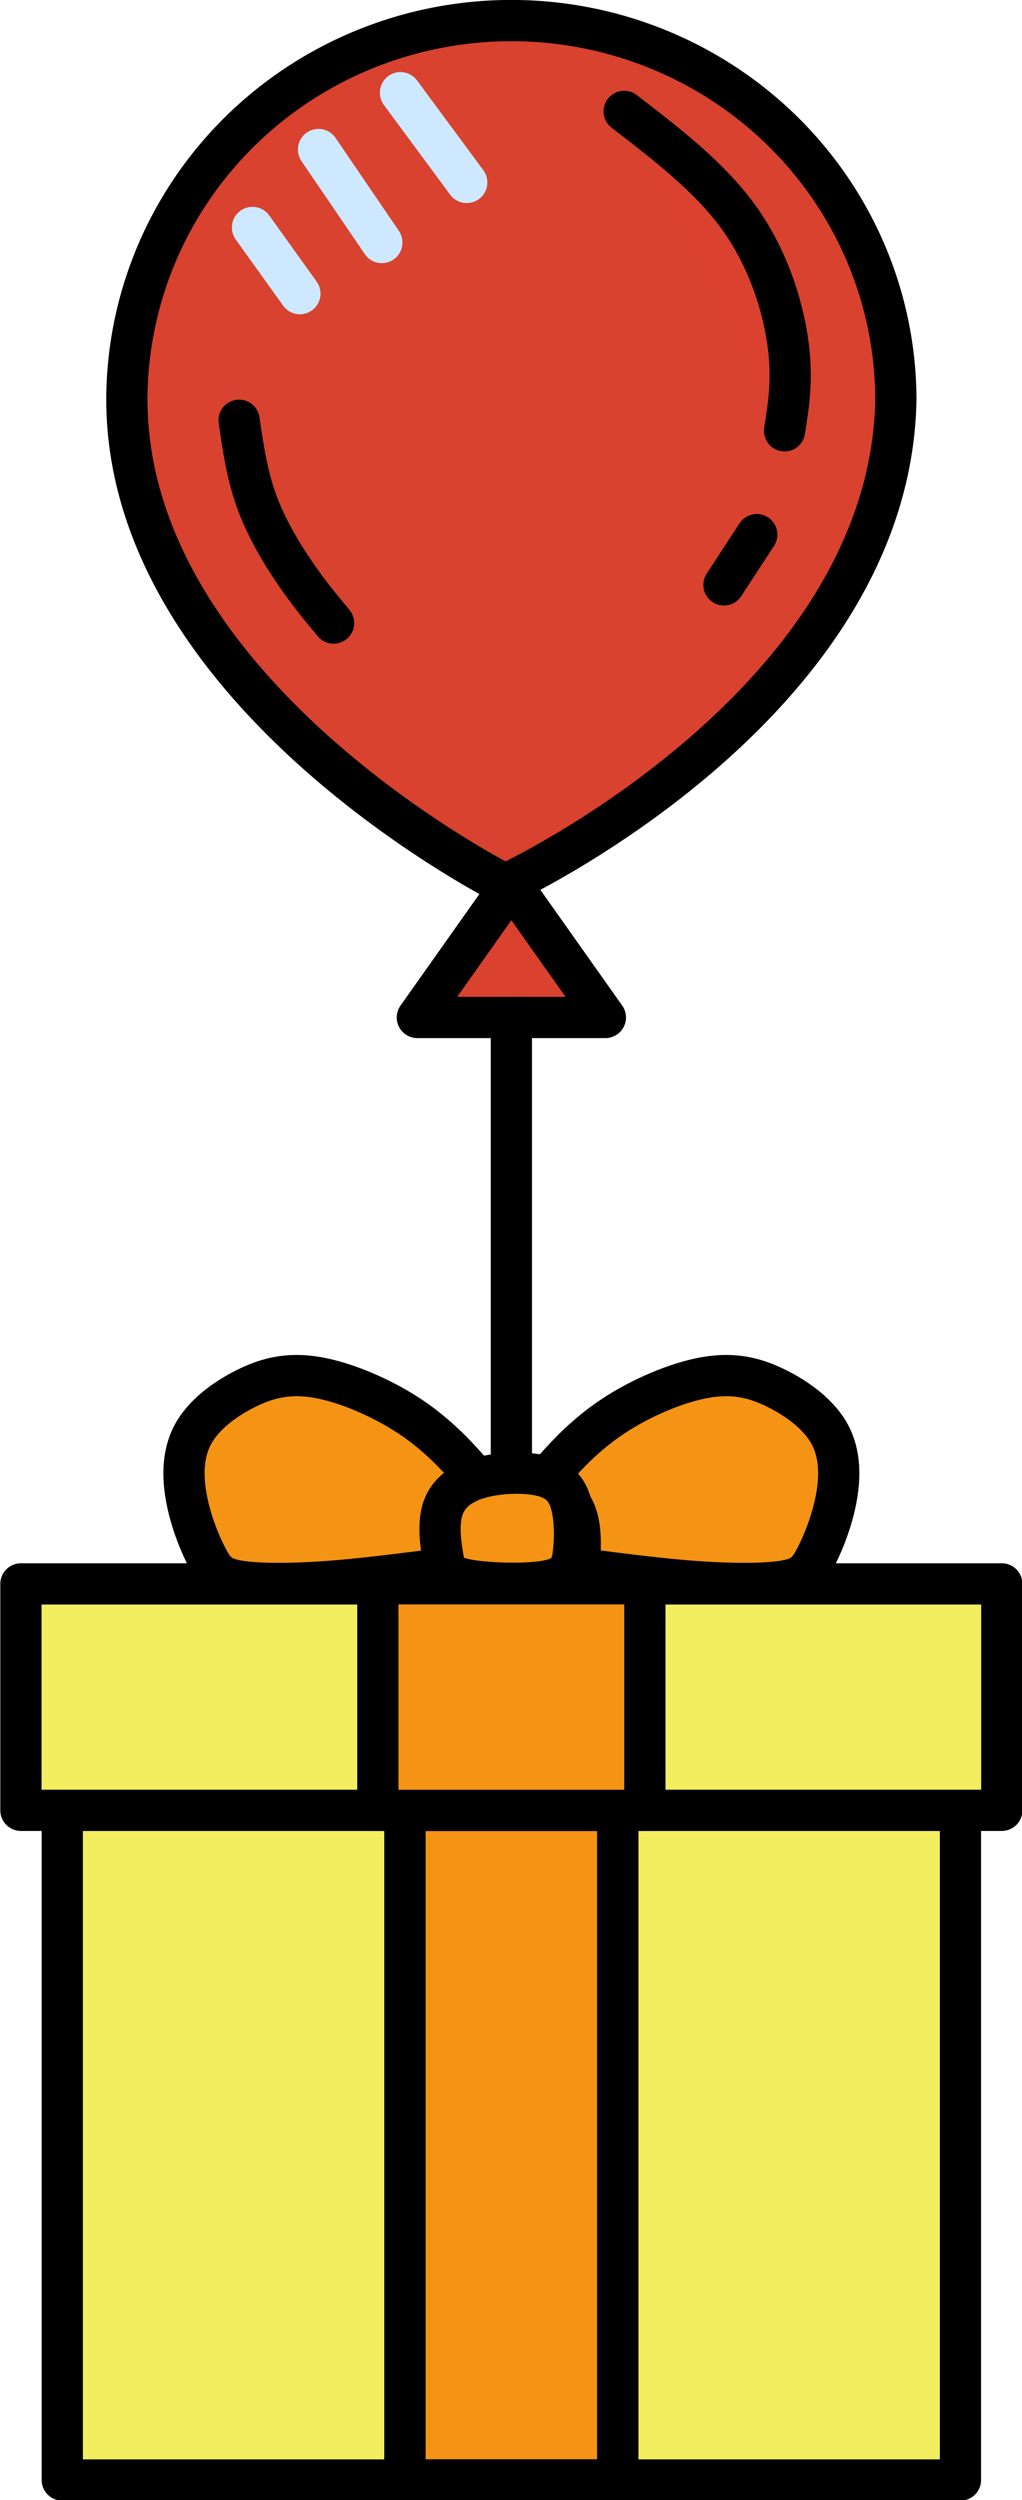 <?xml version="1.0" encoding="UTF-8" standalone="no"?>
<!-- Created with Inkscape (http://www.inkscape.org/) -->

<svg
   width="111.033mm"
   height="271.378mm"
   viewBox="0 0 111.033 271.378"
   version="1.1"
   id="svg1"
   xmlns="http://www.w3.org/2000/svg"
   xmlns:svg="http://www.w3.org/2000/svg">
  <defs
     id="defs1">
    <filter
       style="color-interpolation-filters:sRGB"
       id="filter8"
       x="-0.015"
       y="-0.046"
       width="1.031"
       height="1.091">
      <feGaussianBlur
         stdDeviation="2.46"
         id="feGaussianBlur8" />
    </filter>
  </defs>
  <g
     id="layer1"
     transform="translate(-40.088,330.308)">
    <g
       id="g2">
      <path
         style="mix-blend-mode:normal;fill:#000000;fill-opacity:1;stroke:none;stroke-width:9.132;stroke-linecap:round;stroke-linejoin:round;stroke-miterlimit:3.7;stroke-dasharray:none;stroke-opacity:1;filter:url(#filter8)"
         d="m -229.408,834.888 c -0.616,-1.326 -1.848,-3.977 -3.066,-6.96 -1.219,-2.983 -2.424,-6.296 -1.532,-8.679 0.891,-2.383 3.879,-3.835 6.867,-5.288 0,-1.853 0,-3.707 1.271,-6.16 1.271,-2.453 3.814,-5.505 7.494,-7.713 3.68,-2.208 8.496,-3.572 12.3,-3.015 3.804,0.557 6.596,3.033 9.089,4.451 2.494,1.417 4.689,1.774 6.449,1.173 1.76,-0.601 3.085,-2.159 3.561,-3.48 0.475,-1.321 0.101,-2.403 -0.595,-3.378 -0.695,-0.975 -1.712,-1.843 -2.358,-4.077 -0.646,-2.234 -0.922,-5.835 -0.357,-8.473 0.565,-2.638 1.97,-4.313 3.579,-5.164 1.609,-0.852 3.422,-0.881 4.938,0.117 1.516,0.998 2.736,3.024 3.956,5.049 0.376,-3.851 0.753,-7.701 2.358,-11.106 1.605,-3.405 4.44,-6.366 7.911,-8.682 3.471,-2.317 7.579,-3.989 11.869,-4.824 4.29,-0.834 8.761,-0.831 12.057,0.111 3.295,0.942 5.415,2.822 7.272,4.836 1.857,2.013 3.452,4.16 4.018,6.313 0.566,2.153 0.104,4.311 -0.405,6.733 -0.509,2.422 -1.066,5.109 -0.065,6.487 1.001,1.379 3.558,1.45 5.094,0.971 1.536,-0.48 2.05,-1.511 3.465,-2.205 1.415,-0.695 3.731,-1.053 5.698,-0.945 1.967,0.108 3.584,0.681 4.48,1.328 0.896,0.647 1.07,1.367 1.244,2.087 0.483,-2.973 0.966,-5.947 3.452,-8.693 2.487,-2.746 6.977,-5.266 10.608,-6.773 3.631,-1.507 6.402,-2.002 8.926,-0.585 2.524,1.417 4.801,4.745 7.078,8.073 2.147,-1.765 4.294,-3.529 6.286,-5.706 1.992,-2.177 3.829,-4.767 6.662,-7.631 2.834,-2.864 6.664,-6.003 10.008,-8.183 3.344,-2.18 6.202,-3.402 8.889,-3.862 2.688,-0.46 5.205,-0.157 7.23,0.716 2.025,0.873 3.557,2.317 5.089,3.762 1.971,0.364 3.941,0.729 6.171,0.23 2.23,-0.499 4.718,-1.861 7.685,-2.44 2.967,-0.579 6.412,-0.376 9.927,0.858 3.516,1.233 7.102,3.497 10.136,6.277 3.034,2.78 5.516,6.077 6.633,9.388 1.117,3.312 0.87,6.638 0.622,9.965 2.102,-1.811 4.204,-3.623 6.701,-4.93 2.497,-1.308 5.389,-2.111 8.469,-2.413 3.08,-0.301 6.349,-0.1 8.636,1.28 2.287,1.38 3.592,3.939 4.897,6.498 3.637,-2.508 7.275,-5.016 10.454,-5.651 3.18,-0.635 5.902,0.603 9.092,1.959 3.19,1.356 6.849,2.83 9.718,5.322 2.869,2.492 4.948,6.001 5.882,9.242 0.934,3.241 0.722,6.213 0.326,9.019 -0.396,2.805 -0.977,5.444 -1.556,7.287 -0.579,1.843 -1.157,2.891 -1.734,3.939 1.963,-1.497 3.927,-2.994 5.952,-2.924 2.025,0.07 4.111,1.707 5.485,2.994 1.375,1.287 2.038,2.224 2.701,3.161 2.536,-0.906 5.072,-1.812 7.848,-1.938 2.776,-0.125 5.791,0.531 8.062,2.338 2.271,1.807 3.796,4.765 3.279,8.789 -0.517,4.024 -3.077,9.114 -4.739,12.193 -1.662,3.079 -2.427,4.148 -3.192,5.218 1.63,1.05 3.261,2.1 4.868,3.379 1.607,1.278 3.19,2.784 4.865,3.359 1.675,0.575 3.443,0.218 5.087,0.465 1.644,0.247 3.164,1.098 4.643,2.09 1.479,0.991 2.917,2.123 3.179,2.906 0.262,0.783 -0.651,1.219 -2.096,1.136 -1.445,-0.083 -3.421,-0.685 -5.564,-1.058 -2.143,-0.374 -4.452,-0.519 -5.875,-0.162 -1.423,0.357 -1.96,1.216 -3.332,2.618 -1.372,1.403 -3.58,3.35 -5.458,4.135 -1.878,0.785 -3.427,0.409 -5.537,0.225 -2.11,-0.184 -4.78,-0.174 -8.422,1.158 -3.642,1.332 -8.257,3.987 -11.808,5.667 -3.551,1.68 -6.04,2.384 -8.455,2.339 -2.415,-0.044 -4.757,-0.838 -7.1,-1.631 -1.175,1.015 -2.35,2.031 -4.871,3.307 -2.521,1.276 -6.388,2.812 -10.775,2.951 -4.386,0.14 -9.292,-1.117 -13.339,-2.617 -4.047,-1.5 -7.235,-3.244 -10.086,-4.116 -2.851,-0.872 -5.364,-0.872 -6.777,-0.392 -1.413,0.48 -1.726,1.44 -1.46,1.959 0.267,0.519 1.113,0.597 2.162,1.592 1.048,0.994 2.298,2.905 2.181,4.612 -0.117,1.707 -1.6,3.211 -4.088,4.126 -2.488,0.915 -5.979,1.242 -9.898,0.77 -3.92,-0.472 -8.267,-1.743 -11.218,-3.033 -2.951,-1.29 -4.506,-2.599 -7.42,-3.507 -2.915,-0.907 -7.189,-1.413 -10.981,-1.811 -3.791,-0.398 -7.099,-0.688 -10.155,-1.251 -3.056,-0.563 -5.86,-1.397 -8.509,-1.768 -2.65,-0.371 -5.145,-0.278 -8.03,0.552 -2.885,0.83 -6.158,2.397 -9.901,2.93 -3.743,0.532 -7.956,0.029 -12.118,-0.039 -4.162,-0.068 -8.273,0.299 -12.384,0.667 1.861,-0.913 3.723,-1.826 6.725,-2.466 3.002,-0.64 7.144,-1.008 10.699,-1.735 3.555,-0.727 6.523,-1.813 9.619,-2.874 3.096,-1.061 6.32,-2.096 9.875,-3.802 3.555,-1.706 7.441,-4.084 8.382,-5.814 0.942,-1.731 -1.06,-2.815 -2.987,-2.885 -1.926,-0.07 -3.777,0.874 -5.223,1.68 -1.446,0.807 -2.487,1.476 -3.951,1.424 -1.464,-0.052 -3.35,-0.827 -5.042,-0.91 -1.692,-0.083 -3.189,0.526 -4.041,1.668 -0.852,1.142 -1.059,2.818 -2.759,4.24 -1.7,1.422 -4.893,2.59 -7.775,3.005 -2.882,0.415 -5.453,0.078 -8.544,0.01 -3.091,-0.068 -6.701,0.133 -9.142,0.833 -2.441,0.7 -3.712,1.898 -5.947,2.922 -2.235,1.024 -5.434,1.874 -9.991,2.828 -4.557,0.954 -10.47,2.011 -14.247,1.321 -3.776,-0.689 -5.415,-3.125 -7.12,-5.262 -1.705,-2.137 -3.476,-3.976 -4.709,-4.623 -1.233,-0.647 -1.928,-0.102 -3.181,1.236 -1.254,1.338 -3.066,3.469 -5.825,4.775 -2.759,1.306 -6.466,1.787 -10.443,1.68 -3.977,-0.107 -8.225,-0.803 -11.334,-1.201 -3.11,-0.398 -5.081,-0.499 -7.053,-0.6 -3.177,0.974 -6.355,1.948 -9.203,0.812 -2.849,-1.136 -5.369,-4.381 -7.099,-6.776 -1.73,-2.395 -2.671,-3.94 -5.176,-3.385 -2.505,0.555 -6.573,3.21 -9.826,4.348 -3.253,1.137 -5.69,0.757 -7.908,0.474 -2.218,-0.283 -4.216,-0.47 -5.844,-0.094 -1.628,0.376 -2.885,1.314 -3.857,2.007 -0.972,0.693 -1.659,1.142 -2.346,1.591 0.776,-1.385 1.553,-2.771 1.604,-3.86 0.051,-1.089 -0.623,-1.882 -1.65,-2.402 -1.027,-0.519 -2.405,-0.765 -3.724,-0.628 -1.318,0.137 -2.575,0.657 -4.142,0.688 -1.567,0.031 -3.443,-0.428 -5.468,-0.75 -2.025,-0.322 -4.197,-0.508 -6.213,-0.149 -2.016,0.358 -3.876,1.26 -6.056,2.254 -2.18,0.994 -4.681,2.079 -6.262,2.636 -1.581,0.557 -2.241,0.585 -2.902,0.613 0.472,-0.65 0.943,-1.3 1.639,-1.975 0.696,-0.674 1.615,-1.373 3.179,-2.336 1.565,-0.963 3.774,-2.19 5.209,-3.38 1.435,-1.19 2.095,-2.343 2.537,-3.783 0.441,-1.44 0.663,-3.167 1.434,-4.684 0.771,-1.518 2.091,-2.826 3.623,-3.739 1.531,-0.912 3.274,-1.429 4.929,-1.383 1.655,0.045 3.222,0.652 4.668,0.691 1.446,0.039 2.769,-0.489 3.668,-0.864 0.899,-0.375 1.374,-0.596 1.849,-0.818 -0.64,-0.983 -1.28,-1.966 -1.083,-2.894 0.197,-0.928 1.232,-1.801 2.583,-2.435 1.352,-0.634 3.02,-1.03 4.217,-1.28 1.196,-0.25 1.92,-0.355 2.282,-0.408 0.362,-0.052 0.362,-0.052 -0.254,-1.378 z"
         id="path5"
         transform="matrix(0.49,0,0,0.49,-109.272,-36.05)" />
      <rect
         style="fill:#82c8e5;fill-opacity:1;stroke:#939393;stroke-width:0.265;stroke-linecap:round;stroke-linejoin:round;stroke-miterlimit:3.7;stroke-dasharray:none;stroke-opacity:1"
         id="rect95"
         width="495.275"
         height="296.868"
         x="195.063"
         y="446.584" />
      <path
         style="fill:#ffffff;fill-opacity:1;stroke:none;stroke-width:0.293;stroke-linecap:round;stroke-linejoin:round;stroke-miterlimit:3.7;stroke-dasharray:none;stroke-opacity:1"
         d="m 308.937,566.841 c -0.688,0.299 -2.026,0.859 -3.527,1.628 -1.501,0.768 -3.165,1.745 -4.287,3.33 -1.122,1.585 -1.701,3.777 -1.94,6.149 -0.239,2.373 -0.137,4.925 -0.036,7.478 -3.838,0.192 -7.686,0.385 -10.953,2.636 -3.267,2.251 -5.972,6.562 -7.153,11.017 -1.182,4.454 -0.84,9.052 -1.291,11.902 -0.451,2.85 -1.696,3.952 -2.582,6.387 -0.886,2.435 -1.415,6.203 -3.169,8.903 -1.755,2.7 -4.735,4.331 -6.226,4.24 -1.49,-0.091 -1.49,-1.904 -2.343,-3.215 -0.852,-1.311 -2.556,-2.12 -4.179,-2.174 -1.622,-0.054 -3.162,0.646 -3.452,-0.378 -0.29,-1.024 0.671,-3.773 1.324,-6.906 0.653,-3.132 0.999,-6.648 -0.814,-9.604 -1.813,-2.956 -5.784,-5.351 -10.186,-5.636 -4.402,-0.285 -9.233,1.54 -11.605,3.369 -2.371,1.829 -2.282,3.663 -3.471,4.912 -1.189,1.249 -3.656,1.914 -5.998,1.248 -2.343,-0.666 -4.561,-2.661 -7.125,-4.688 -2.563,-2.027 -5.472,-4.085 -8.525,-5.435 -3.053,-1.351 -6.25,-1.994 -9.028,-2.081 -2.778,-0.087 -5.138,0.383 -7.27,1.671 -2.133,1.288 -4.039,3.395 -6.094,4.164 -2.055,0.769 -4.26,0.199 -6.563,0.675 -2.303,0.476 -4.704,1.996 -6.38,4.506 -1.677,2.51 -2.63,6.008 -3.198,7.414 -0.569,1.405 -0.753,0.718 -1.505,-0.536 -0.752,-1.254 -2.071,-3.075 -4.031,-4.698 -1.96,-1.623 -4.56,-3.049 -6.791,-3.765 -2.232,-0.716 -4.095,-0.722 -5.967,-0.858 -1.872,-0.136 -3.753,-0.4 -4.6,-1.763 -0.846,-1.362 -0.658,-3.822 -0.338,-5.863 0.32,-2.041 0.771,-3.662 -0.055,-6.211 -0.826,-2.549 -2.93,-6.025 -4.795,-7.815 -1.866,-1.79 -3.493,-1.894 -5.79,-1.766 -2.297,0.129 -5.265,0.49 -7.326,1.885 -2.061,1.394 -3.215,3.821 -3.872,5.497 -0.657,1.675 -0.815,2.598 -1.381,2.585 -0.565,-0.014 -1.537,-0.965 -1.756,-2.584 -0.219,-1.619 0.315,-3.906 0.964,-6.387 0.648,-2.481 1.41,-5.155 1.253,-8.462 -0.158,-3.307 -1.235,-7.248 -2.771,-10.642 -1.535,-3.395 -3.528,-6.244 -5.757,-8.255 -2.228,-2.01 -4.692,-3.182 -8.307,-3.945 -3.615,-0.763 -8.381,-1.118 -12.976,-0.967 -4.595,0.151 -9.017,0.809 -12.257,2.976 -3.239,2.167 -5.295,5.843 -7.351,9.52 0,0 0.054,98.917 0.054,98.917 0,0 232.189,0.209 232.189,0.209 0,0 0,-98.962 0,-98.962 -0.038,0.039 -0.076,0.078 -0.764,0.378 z"
         id="path97-3"
         transform="matrix(0.904,-5.5857569e-4,0,0.904,-192.133,-46.764)" />
      <g
         id="g98"
         transform="translate(-405.312,378.009)">
        <g
           id="g96"
           transform="matrix(0.904,0,0,0.904,591.798,-840.487)"
           style="stroke-width:1.106">
          <path
             style="fill:#ffffff;fill-opacity:1;stroke:#000000;stroke-width:0.54;stroke-linecap:round;stroke-linejoin:round;stroke-miterlimit:3.7;stroke-dasharray:none;stroke-opacity:1"
             d="m -229.408,834.888 c -0.616,-1.326 -1.848,-3.977 -3.066,-6.96 -1.219,-2.983 -2.424,-6.296 -1.532,-8.679 0.891,-2.383 3.879,-3.835 6.867,-5.288 0,-1.853 0,-3.707 1.271,-6.16 1.271,-2.453 3.814,-5.505 7.494,-7.713 3.68,-2.208 8.496,-3.572 12.3,-3.015 3.804,0.557 6.596,3.033 9.089,4.451 2.494,1.417 4.689,1.774 6.449,1.173 1.76,-0.601 3.085,-2.159 3.561,-3.48 0.475,-1.321 0.101,-2.403 -0.595,-3.378 -0.695,-0.975 -1.712,-1.843 -2.358,-4.077 -0.646,-2.234 -0.922,-5.835 -0.357,-8.473 0.565,-2.638 1.97,-4.313 3.579,-5.164 1.609,-0.852 3.422,-0.881 4.938,0.117 1.516,0.998 2.736,3.024 3.956,5.049 0.376,-3.851 0.753,-7.701 2.358,-11.106 1.605,-3.405 4.44,-6.366 7.911,-8.682 3.471,-2.317 7.579,-3.989 11.869,-4.824 4.29,-0.834 8.761,-0.831 12.057,0.111 3.295,0.942 5.415,2.822 7.272,4.836 1.857,2.013 3.452,4.16 4.018,6.313 0.566,2.153 0.104,4.311 -0.405,6.733 -0.509,2.422 -1.066,5.109 -0.065,6.487 1.001,1.379 3.558,1.45 5.094,0.971 1.536,-0.48 2.05,-1.511 3.465,-2.205 1.415,-0.695 3.731,-1.053 5.698,-0.945 1.967,0.108 3.584,0.681 4.48,1.328 0.896,0.647 1.07,1.367 1.244,2.087 0.483,-2.973 0.966,-5.947 3.452,-8.693 2.487,-2.746 6.977,-5.266 10.608,-6.773 3.631,-1.507 6.402,-2.002 8.926,-0.585 2.524,1.417 4.801,4.745 7.078,8.073 2.147,-1.765 4.294,-3.529 6.286,-5.706 1.992,-2.177 3.829,-4.767 6.662,-7.631 2.834,-2.864 6.664,-6.003 10.008,-8.183 3.344,-2.18 6.202,-3.402 8.889,-3.862 2.688,-0.46 5.205,-0.157 7.23,0.716 2.025,0.873 3.557,2.317 5.089,3.762 1.971,0.364 3.941,0.729 6.171,0.23 2.23,-0.499 4.718,-1.861 7.685,-2.44 2.967,-0.579 6.412,-0.376 9.927,0.858 3.516,1.233 7.102,3.497 10.136,6.277 3.034,2.78 5.516,6.077 6.633,9.388 1.117,3.312 0.87,6.638 0.622,9.965 2.102,-1.811 4.204,-3.623 6.701,-4.93 2.497,-1.308 5.389,-2.111 8.469,-2.413 3.08,-0.301 6.349,-0.1 8.636,1.28 2.287,1.38 3.592,3.939 4.897,6.498 3.637,-2.508 7.275,-5.016 10.454,-5.651 3.18,-0.635 5.902,0.603 9.092,1.959 3.19,1.356 6.849,2.83 9.718,5.322 2.869,2.492 4.948,6.001 5.882,9.242 0.934,3.241 0.722,6.213 0.326,9.019 -0.396,2.805 -0.977,5.444 -1.556,7.287 -0.579,1.843 -1.157,2.891 -1.734,3.939 1.963,-1.497 3.927,-2.994 5.952,-2.924 2.025,0.07 4.111,1.707 5.485,2.994 1.375,1.287 2.038,2.224 2.701,3.161 2.536,-0.906 5.072,-1.812 7.848,-1.938 2.776,-0.125 5.791,0.531 8.062,2.338 2.271,1.807 3.796,4.765 3.279,8.789 -0.517,4.024 -3.077,9.114 -4.739,12.193 -1.662,3.079 -2.427,4.148 -3.192,5.218 1.63,1.05 3.261,2.1 4.868,3.379 1.607,1.278 3.19,2.784 4.865,3.359 1.675,0.575 3.443,0.218 5.087,0.465 1.644,0.247 3.164,1.098 4.643,2.09 1.479,0.991 2.917,2.123 3.179,2.906 0.262,0.783 -0.651,1.219 -2.096,1.136 -1.445,-0.083 -3.421,-0.685 -5.564,-1.058 -2.143,-0.374 -4.452,-0.519 -5.875,-0.162 -1.423,0.357 -1.96,1.216 -3.332,2.618 -1.372,1.403 -3.58,3.35 -5.458,4.135 -1.878,0.785 -3.427,0.409 -5.537,0.225 -2.11,-0.184 -4.78,-0.174 -8.422,1.158 -3.642,1.332 -8.257,3.987 -11.808,5.667 -3.551,1.68 -6.04,2.384 -8.455,2.339 -2.415,-0.044 -4.757,-0.838 -7.1,-1.631 -1.175,1.015 -2.35,2.031 -4.871,3.307 -2.521,1.276 -6.388,2.812 -10.775,2.951 -4.386,0.14 -9.292,-1.117 -13.339,-2.617 -4.047,-1.5 -7.235,-3.244 -10.086,-4.116 -2.851,-0.872 -5.364,-0.872 -6.777,-0.392 -1.413,0.48 -1.726,1.44 -1.46,1.959 0.267,0.519 1.113,0.597 2.162,1.592 1.048,0.994 2.298,2.905 2.181,4.612 -0.117,1.707 -1.6,3.211 -4.088,4.126 -2.488,0.915 -5.979,1.242 -9.898,0.77 -3.92,-0.472 -8.267,-1.743 -11.218,-3.033 -2.951,-1.29 -4.506,-2.599 -7.42,-3.507 -2.915,-0.907 -7.189,-1.413 -10.981,-1.811 -3.791,-0.398 -7.099,-0.688 -10.155,-1.251 -3.056,-0.563 -5.86,-1.397 -8.509,-1.768 -2.65,-0.371 -5.145,-0.278 -8.03,0.552 -2.885,0.83 -6.158,2.397 -9.901,2.93 -3.743,0.532 -7.956,0.029 -12.118,-0.039 -4.162,-0.068 -8.273,0.299 -12.384,0.667 1.861,-0.913 3.723,-1.826 6.725,-2.466 3.002,-0.64 7.144,-1.008 10.699,-1.735 3.555,-0.727 6.523,-1.813 9.619,-2.874 3.096,-1.061 6.32,-2.096 9.875,-3.802 3.555,-1.706 7.441,-4.084 8.382,-5.814 0.942,-1.731 -1.06,-2.815 -2.987,-2.885 -1.926,-0.07 -3.777,0.874 -5.223,1.68 -1.446,0.807 -2.487,1.476 -3.951,1.424 -1.464,-0.052 -3.35,-0.827 -5.042,-0.91 -1.692,-0.083 -3.189,0.526 -4.041,1.668 -0.852,1.142 -1.059,2.818 -2.759,4.24 -1.7,1.422 -4.893,2.59 -7.775,3.005 -2.882,0.415 -5.453,0.078 -8.544,0.01 -3.091,-0.068 -6.701,0.133 -9.142,0.833 -2.441,0.7 -3.712,1.898 -5.947,2.922 -2.235,1.024 -5.434,1.874 -9.991,2.828 -4.557,0.954 -10.47,2.011 -14.247,1.321 -3.776,-0.689 -5.415,-3.125 -7.12,-5.262 -1.705,-2.137 -3.476,-3.976 -4.709,-4.623 -1.233,-0.647 -1.928,-0.102 -3.181,1.236 -1.254,1.338 -3.066,3.469 -5.825,4.775 -2.759,1.306 -6.466,1.787 -10.443,1.68 -3.977,-0.107 -8.225,-0.803 -11.334,-1.201 -3.11,-0.398 -5.081,-0.499 -7.053,-0.6 -3.177,0.974 -6.355,1.948 -9.203,0.812 -2.849,-1.136 -5.369,-4.381 -7.099,-6.776 -1.73,-2.395 -2.671,-3.94 -5.176,-3.385 -2.505,0.555 -6.573,3.21 -9.826,4.348 -3.253,1.137 -5.69,0.757 -7.908,0.474 -2.218,-0.283 -4.216,-0.47 -5.844,-0.094 -1.628,0.376 -2.885,1.314 -3.857,2.007 -0.972,0.693 -1.659,1.142 -2.346,1.591 0.776,-1.385 1.553,-2.771 1.604,-3.86 0.051,-1.089 -0.623,-1.882 -1.65,-2.402 -1.027,-0.519 -2.405,-0.765 -3.724,-0.628 -1.318,0.137 -2.575,0.657 -4.142,0.688 -1.567,0.031 -3.443,-0.428 -5.468,-0.75 -2.025,-0.322 -4.197,-0.508 -6.213,-0.149 -2.016,0.358 -3.876,1.26 -6.056,2.254 -2.18,0.994 -4.681,2.079 -6.262,2.636 -1.581,0.557 -2.241,0.585 -2.902,0.613 0.472,-0.65 0.943,-1.3 1.639,-1.975 0.696,-0.674 1.615,-1.373 3.179,-2.336 1.565,-0.963 3.774,-2.19 5.209,-3.38 1.435,-1.19 2.095,-2.343 2.537,-3.783 0.441,-1.44 0.663,-3.167 1.434,-4.684 0.771,-1.518 2.091,-2.826 3.623,-3.739 1.531,-0.912 3.274,-1.429 4.929,-1.383 1.655,0.045 3.222,0.652 4.668,0.691 1.446,0.039 2.769,-0.489 3.668,-0.864 0.899,-0.375 1.374,-0.596 1.849,-0.818 -0.64,-0.983 -1.28,-1.966 -1.083,-2.894 0.197,-0.928 1.232,-1.801 2.583,-2.435 1.352,-0.634 3.02,-1.03 4.217,-1.28 1.196,-0.25 1.92,-0.355 2.282,-0.408 0.362,-0.052 0.362,-0.052 -0.254,-1.378 z"
             id="path5-3"
             transform="matrix(0.542,0,0,0.542,239.635,168.222)" />
          <path
             style="fill:none;fill-opacity:1;stroke:#d2dde6;stroke-width:3.805;stroke-linecap:round;stroke-linejoin:round;stroke-miterlimit:3.7;stroke-dasharray:none;stroke-opacity:1"
             d="m 69.931,45.808 c 1.523,2.313 3.046,4.625 4.568,6.938"
             id="path48-1-6"
             transform="matrix(1.302,0,0,1.302,155.103,575.666)" />
          <path
             style="opacity:1;fill:#000000;fill-opacity:1;stroke:#d2dde6;stroke-width:4.954;stroke-linecap:round;stroke-linejoin:round;stroke-miterlimit:3.7;stroke-dasharray:none;stroke-opacity:1"
             d="m 250.995,598.194 c 3.481,5.972 6.962,11.944 10.443,17.917"
             id="path59"
             transform="translate(29.722,18.604)" />
          <path
             style="opacity:1;fill:#000000;fill-opacity:1;stroke:#d2dde6;stroke-width:4.954;stroke-linecap:round;stroke-linejoin:round;stroke-miterlimit:3.7;stroke-dasharray:none;stroke-opacity:1"
             d="m 245.279,607.811 c 1.099,2.264 2.199,4.528 3.298,6.792"
             id="path61"
             transform="translate(13.116,-4.295)" />
          <path
             style="opacity:1;fill:#000000;fill-opacity:1;stroke:#d2dde6;stroke-width:4.954;stroke-linecap:round;stroke-linejoin:round;stroke-miterlimit:3.7;stroke-dasharray:none;stroke-opacity:1"
             d="m 272.059,593.679 c 0,0 0,0 0,0 1.919,2.371 3.838,4.742 5.758,7.114"
             id="path62"
             transform="translate(1.39,2.124)" />
          <path
             style="opacity:1;fill:#000000;fill-opacity:1;stroke:#d2dde6;stroke-width:4.954;stroke-linecap:round;stroke-linejoin:round;stroke-miterlimit:3.7;stroke-dasharray:none;stroke-opacity:1"
             d="m 287.566,614.991 c 1.987,2.829 3.974,5.658 5.961,8.487"
             id="path69"
             transform="translate(-0.354,-3.338)" />
          <path
             style="opacity:1;fill:#000000;fill-opacity:1;stroke:#d2dde6;stroke-width:4.954;stroke-linecap:round;stroke-linejoin:round;stroke-miterlimit:3.7;stroke-dasharray:none;stroke-opacity:1"
             d="m 280.339,619.731 c 1.639,2.549 3.277,5.099 4.916,7.648"
             id="path71"
             transform="translate(-13.608,-18.887)" />
          <path
             style="opacity:1;fill:#000000;fill-opacity:1;stroke:#d2dde6;stroke-width:4.954;stroke-linecap:round;stroke-linejoin:round;stroke-miterlimit:3.7;stroke-dasharray:none;stroke-opacity:1"
             d="m 269.238,619.11 c 3.793,5.995 7.586,11.99 11.379,17.986"
             id="path72"
             transform="translate(2.283,1.772)" />
          <path
             style="opacity:1;fill:#000000;fill-opacity:1;stroke:#d2dde6;stroke-width:4.954;stroke-linecap:round;stroke-linejoin:round;stroke-miterlimit:3.7;stroke-dasharray:none;stroke-opacity:1"
             d="m 263.173,627.181 c 2.996,4.54 5.991,9.079 8.987,13.619"
             id="path73"
             transform="translate(1.472,2.277)" />
          <path
             style="opacity:1;fill:none;fill-opacity:1;stroke:#d2dde6;stroke-width:4.954;stroke-linecap:round;stroke-linejoin:round;stroke-miterlimit:3.7;stroke-dasharray:none;stroke-opacity:1"
             d="m 224.253,588.146 c 1.506,2.941 3.011,5.882 4.517,8.823"
             id="path80"
             transform="translate(6.509,-1.658)" />
          <path
             style="opacity:1;fill:none;fill-opacity:1;stroke:#d2dde6;stroke-width:4.954;stroke-linecap:round;stroke-linejoin:round;stroke-miterlimit:3.7;stroke-dasharray:none;stroke-opacity:1"
             d="m 214.578,594.497 c 0.752,1.473 1.504,2.946 2.256,4.419"
             id="path81"
             transform="translate(8.852,-1.138)" />
          <path
             style="opacity:1;fill:none;fill-opacity:1;stroke:#d2dde6;stroke-width:4.954;stroke-linecap:round;stroke-linejoin:round;stroke-miterlimit:3.7;stroke-dasharray:none;stroke-opacity:1"
             d="m 164.196,579.717 c 1.463,2.324 2.926,4.648 4.388,6.972"
             id="path82" />
          <path
             style="opacity:1;fill:none;fill-opacity:1;stroke:#d2dde6;stroke-width:4.954;stroke-linecap:round;stroke-linejoin:round;stroke-miterlimit:3.7;stroke-dasharray:none;stroke-opacity:1"
             d="m 158.415,585.273 c 1.633,2.58 3.266,5.16 4.9,7.74"
             id="path83" />
          <path
             style="opacity:1;fill:none;fill-opacity:1;stroke:#d2dde6;stroke-width:4.954;stroke-linecap:round;stroke-linejoin:round;stroke-miterlimit:3.7;stroke-dasharray:none;stroke-opacity:1"
             d="m 150.435,594.544 c 0.487,0.713 0.974,1.427 1.46,2.14"
             id="path84" />
          <path
             style="opacity:1;fill:none;fill-opacity:1;stroke:#d2dde6;stroke-width:4.954;stroke-linecap:round;stroke-linejoin:round;stroke-miterlimit:3.7;stroke-dasharray:none;stroke-opacity:1"
             d="m 241.639,628.724 c 2.39,3.664 4.78,7.328 7.17,10.992"
             id="path85"
             transform="translate(14.774,6.352)" />
          <path
             style="opacity:1;fill:none;fill-opacity:1;stroke:#d2dde6;stroke-width:4.954;stroke-linecap:round;stroke-linejoin:round;stroke-miterlimit:3.7;stroke-dasharray:none;stroke-opacity:1"
             d="m 204.62,623.094 c 1.522,2.954 3.044,5.908 4.566,8.862"
             id="path87"
             transform="translate(-60.931,11.231)" />
          <path
             style="opacity:1;fill:none;fill-opacity:1;stroke:#d2dde6;stroke-width:4.954;stroke-linecap:round;stroke-linejoin:round;stroke-miterlimit:3.7;stroke-dasharray:none;stroke-opacity:1"
             d="m 195.955,624.378 c 0.16,0.232 0.321,0.464 0.993,1.798 0.672,1.335 1.857,3.772 3.041,6.209"
             id="path88" />
          <path
             style="opacity:1;fill:none;fill-opacity:1;stroke:#d2dde6;stroke-width:4.954;stroke-linecap:round;stroke-linejoin:round;stroke-miterlimit:3.7;stroke-dasharray:none;stroke-opacity:1"
             d="m 187.847,626.155 c 1.258,2.21 2.515,4.42 3.773,6.63"
             id="path89" />
          <path
             style="opacity:1;fill:none;fill-opacity:1;stroke:#d2dde6;stroke-width:4.954;stroke-linecap:round;stroke-linejoin:round;stroke-miterlimit:3.7;stroke-dasharray:none;stroke-opacity:1"
             d="m 177.725,629.207 c 0.742,1.245 1.485,2.49 2.227,3.735"
             id="path90" />
          <path
             style="opacity:1;fill:none;fill-opacity:1;stroke:#d2dde6;stroke-width:4.954;stroke-linecap:round;stroke-linejoin:round;stroke-miterlimit:3.7;stroke-dasharray:none;stroke-opacity:1"
             d="m 152.306,629.853 c 1.701,4.242 3.401,8.484 5.102,12.725"
             id="path91" />
          <path
             style="opacity:1;fill:none;fill-opacity:1;stroke:#d2dde6;stroke-width:4.954;stroke-linecap:round;stroke-linejoin:round;stroke-miterlimit:3.7;stroke-dasharray:none;stroke-opacity:1"
             d="m 143.729,632.237 c 1.674,3.729 3.348,7.457 5.022,11.186"
             id="path92"
             transform="translate(-9.24,-0.588)" />
          <path
             style="opacity:1;fill:none;fill-opacity:1;stroke:#d2dde6;stroke-width:4.954;stroke-linecap:round;stroke-linejoin:round;stroke-miterlimit:3.7;stroke-dasharray:none;stroke-opacity:1"
             d="m 122.154,612.357 c 0.82,1.637 1.64,3.274 2.46,4.911"
             id="path94" />
          <path
             style="opacity:1;fill:none;fill-opacity:1;stroke:#d2dde6;stroke-width:4.954;stroke-linecap:round;stroke-linejoin:round;stroke-miterlimit:3.7;stroke-dasharray:none;stroke-opacity:1"
             d="m 130.194,609.556 c 0.19,1.635 0.38,3.27 0.569,4.904"
             id="path95" />
        </g>
      </g>
      <path
         style="fill:#82c8e5;fill-opacity:1;stroke:#000000;stroke-width:0.31;stroke-linecap:round;stroke-linejoin:round;stroke-miterlimit:3.7;stroke-dasharray:none;stroke-opacity:1"
         d="m 73.372,612.86 c 81.841,0 163.683,0 245.524,0"
         id="path96"
         transform="matrix(0.854,0,0,0.854,-56.127,-216.865)" />
      <path
         style="fill:#82c8e5;fill-opacity:1;stroke:#000000;stroke-width:0.31;stroke-linecap:round;stroke-linejoin:round;stroke-miterlimit:3.7;stroke-dasharray:none;stroke-opacity:1"
         d="m 73.372,612.86 c 81.841,0 163.683,0 245.524,0"
         id="path96-4"
         transform="matrix(0.854,0,0,0.854,-48.755,-214.299)" />
      <g
         id="g64"
         transform="matrix(0.904,0,0,0.904,-67.624,-311.255)"
         style="stroke-width:1.106">
        <rect
           style="fill:#e8e1df;fill-opacity:1;stroke:#000000;stroke-width:4.954;stroke-linecap:round;stroke-linejoin:round;stroke-miterlimit:3.7;stroke-dasharray:none;stroke-opacity:1"
           id="rect1"
           width="106.126"
           height="83.032"
           x="263.916"
           y="193.677" />
        <path
           style="fill:none;fill-opacity:1;stroke:#000000;stroke-width:4.954;stroke-linecap:round;stroke-linejoin:round;stroke-miterlimit:3.7;stroke-dasharray:none;stroke-opacity:1"
           d="m 370.042,193.677 -53.063,41.516 -53.063,-41.516"
           id="path2" />
        <path
           id="path8"
           style="fill:#d8422f;fill-opacity:1;stroke:#000000;stroke-width:4.954;stroke-linecap:round;stroke-linejoin:round;stroke-miterlimit:3.7;stroke-dasharray:none;stroke-opacity:1"
           d="m 270.77,65.885 a 46.209,45.594 0 0 1 46.209,-45.594 46.209,45.594 0 0 1 46.209,45.594 m 0,0 v 0 c -0.728,36.79 -46.941,58.145 -46.941,58.145 0,0 -45.374,-22.746 -45.476,-58.145" />
        <path
           style="fill:none;fill-opacity:1;stroke:#000000;stroke-width:3.805;stroke-linecap:round;stroke-linejoin:round;stroke-miterlimit:3.7;stroke-dasharray:none;stroke-opacity:1"
           d="m 77.946,130.814 c 0.229,13.401 0.458,26.802 0.687,40.203"
           id="path11"
           transform="matrix(1.302,0,0,1.302,215.064,-28.949)" />
        <path
           style="fill:#da422f;fill-opacity:1;stroke:#000000;stroke-width:4.954;stroke-linecap:round;stroke-linejoin:round;stroke-miterlimit:3.7;stroke-dasharray:none;stroke-opacity:1"
           d="m 305.68,139.993 11.299,-15.963 11.299,15.963 h -22.599"
           id="path12" />
        <path
           style="fill:#da422f;fill-opacity:1;stroke:#000000;stroke-width:3.805;stroke-linecap:round;stroke-linejoin:round;stroke-miterlimit:3.7;stroke-dasharray:none;stroke-opacity:1"
           d="m 89.032,46.192 c 3.958,3.046 7.915,6.092 10.576,9.781 2.661,3.689 4.026,8.02 4.515,11.406 0.489,3.387 0.102,5.829 -0.285,8.271"
           id="path13"
           transform="matrix(1.302,0,0,1.302,214.617,-28.949)" />
        <path
           style="fill:#da422f;fill-opacity:1;stroke:#000000;stroke-width:3.805;stroke-linecap:round;stroke-linejoin:round;stroke-miterlimit:3.7;stroke-dasharray:none;stroke-opacity:1"
           d="m 101.269,85.227 c -1.009,1.545 -2.017,3.089 -3.026,4.634"
           id="path14"
           transform="matrix(1.302,0,0,1.302,214.617,-28.949)" />
        <path
           style="fill:#da422f;fill-opacity:1;stroke:#000000;stroke-width:3.805;stroke-linecap:round;stroke-linejoin:round;stroke-miterlimit:3.7;stroke-dasharray:none;stroke-opacity:1"
           d="m 53.486,74.681 c 0.367,2.513 0.734,5.026 1.611,7.449 0.877,2.423 2.263,4.757 3.533,6.617 1.271,1.86 2.425,3.247 3.58,4.633"
           id="path16"
           transform="matrix(1.302,0,0,1.302,214.617,-28.949)" />
        <path
           style="fill:none;fill-opacity:1;stroke:#cee9ff;stroke-width:3.805;stroke-linecap:round;stroke-linejoin:round;stroke-miterlimit:3.7;stroke-dasharray:none;stroke-opacity:1"
           d="m 54.723,56.9 c 1.459,2.034 2.918,4.069 4.377,6.103"
           id="path46"
           transform="matrix(1.302,0,0,1.302,214.617,-28.949)" />
        <path
           style="fill:none;fill-opacity:1;stroke:#cee9ff;stroke-width:3.805;stroke-linecap:round;stroke-linejoin:round;stroke-miterlimit:3.7;stroke-dasharray:none;stroke-opacity:1"
           d="m 60.82,49.712 c 1.948,2.858 3.896,5.715 5.844,8.573"
           id="path47"
           transform="matrix(1.302,0,0,1.302,214.617,-28.949)" />
        <path
           style="fill:none;fill-opacity:1;stroke:#cee9ff;stroke-width:3.805;stroke-linecap:round;stroke-linejoin:round;stroke-miterlimit:3.7;stroke-dasharray:none;stroke-opacity:1"
           d="m 68.383,44.472 c 2.039,2.758 4.077,5.516 6.116,8.273"
           id="path48"
           transform="matrix(1.302,0,0,1.302,214.617,-28.949)" />
      </g>
      <path
         style="fill:none;fill-opacity:1;stroke:#000000;stroke-width:0.293;stroke-linecap:round;stroke-linejoin:round;stroke-miterlimit:3.7;stroke-dasharray:none;stroke-opacity:1"
         d="m 77.275,566.365 c 2.117,-3.698 4.234,-7.396 7.504,-9.574 3.27,-2.178 7.693,-2.836 12.287,-2.987 4.595,-0.151 9.361,0.204 12.976,0.967 3.615,0.763 6.079,1.935 8.307,3.945 2.229,2.01 4.222,4.86 5.757,8.255 1.535,3.395 2.613,7.335 2.771,10.642 0.158,3.307 -0.604,5.981 -1.253,8.462 -0.648,2.481 -1.182,4.768 -0.964,6.387 0.219,1.619 1.191,2.57 1.756,2.584 0.565,0.014 0.724,-0.909 1.381,-2.585 0.657,-1.675 1.811,-4.102 3.872,-5.497 2.061,-1.394 5.028,-1.756 7.326,-1.885 2.297,-0.129 3.925,-0.025 5.79,1.766 1.866,1.79 3.969,5.266 4.795,7.815 0.826,2.549 0.375,4.17 0.055,6.211 -0.32,2.041 -0.509,4.5 0.338,5.863 0.846,1.362 2.727,1.627 4.6,1.763 1.872,0.136 3.736,0.142 5.967,0.858 2.232,0.716 4.832,2.142 6.791,3.765 1.96,1.623 3.279,3.444 4.031,4.698 0.752,1.254 0.936,1.942 1.505,0.536 0.569,-1.405 1.521,-4.904 3.198,-7.414 1.677,-2.51 4.077,-4.03 6.38,-4.506 2.303,-0.476 4.507,0.094 6.563,-0.675 2.055,-0.769 3.961,-2.876 6.094,-4.164 2.133,-1.288 4.492,-1.758 7.27,-1.671 2.778,0.087 5.975,0.73 9.028,2.081 3.053,1.351 5.961,3.408 8.525,5.435 2.563,2.027 4.782,4.023 7.125,4.688 2.343,0.666 4.81,7.5e-4 5.998,-1.248 1.189,-1.249 1.1,-3.083 3.471,-4.912 2.371,-1.829 7.203,-3.654 11.605,-3.369 4.402,0.285 8.373,2.68 10.186,5.636 1.813,2.956 1.467,6.471 0.814,9.604 -0.653,3.132 -1.614,5.881 -1.324,6.906 0.29,1.024 1.83,0.324 3.452,0.378 1.622,0.054 3.326,0.863 4.179,2.174 0.852,1.311 0.852,3.124 2.343,3.215 1.49,0.091 4.471,-1.54 6.226,-4.24 1.755,-2.7 2.283,-6.468 3.169,-8.903 0.886,-2.435 2.131,-3.537 2.582,-6.387 0.451,-2.85 0.11,-7.448 1.291,-11.902 1.182,-4.454 3.886,-8.766 7.153,-11.017 3.267,-2.251 7.115,-2.444 10.953,-2.636 -0.102,-2.553 -0.203,-5.106 0.036,-7.478 0.239,-2.373 0.818,-4.565 1.94,-6.149 1.122,-1.585 2.786,-2.562 4.287,-3.33 1.501,-0.768 2.839,-1.328 4.177,-1.888"
         id="path97"
         transform="matrix(0.903,0,0,0.904,-81.167,-177.303)" />
      <g
         id="g3-7"
         transform="matrix(0.542,0,0,0.542,-148.852,-8.962)"
         style="stroke-width:8.254;stroke-dasharray:none">
        <rect
           style="fill:#e8e1df;fill-opacity:1;stroke:#081000;stroke-width:8.254;stroke-linecap:round;stroke-linejoin:round;stroke-miterlimit:3.7;stroke-dasharray:none;stroke-opacity:1"
           id="rect1-5"
           width="195.631"
           height="153.059"
           x="53.407"
           y="41.941" />
        <path
           style="fill:none;fill-opacity:1;stroke:#081000;stroke-width:8.254;stroke-linecap:round;stroke-linejoin:round;stroke-miterlimit:3.7;stroke-dasharray:none;stroke-opacity:1"
           d="M 249.038,41.941 151.223,118.471 53.407,41.941"
           id="path2-9" />
      </g>
      <g
         id="g63"
         transform="matrix(0.904,0,0,0.904,-316.891,-308.74)"
         style="stroke-width:1.106">
        <g
           id="g59"
           transform="translate(356.313,58.127)"
           style="stroke:#000000;stroke-width:1.106;stroke-opacity:1">
          <g
             id="g60"
             style="stroke:#000000;stroke-width:1.106;stroke-opacity:1">
            <rect
               style="fill:#f2ee60;fill-opacity:1;stroke:#000000;stroke-width:4.954;stroke-linecap:round;stroke-linejoin:round;stroke-miterlimit:3.7;stroke-dasharray:none;stroke-opacity:1"
               id="rect52"
               width="107.944"
               height="80.414"
               x="46.059"
               y="135.384" />
            <rect
               style="fill:#f2ee60;fill-opacity:1;stroke:#000000;stroke-width:4.954;stroke-linecap:round;stroke-linejoin:round;stroke-miterlimit:3.7;stroke-dasharray:none;stroke-opacity:1"
               id="rect53"
               width="117.882"
               height="27.186"
               x="41.09"
               y="108.199" />
            <rect
               style="fill:#f49314;fill-opacity:1;stroke:#000000;stroke-width:4.971;stroke-linecap:round;stroke-linejoin:round;stroke-miterlimit:3.7;stroke-dasharray:none;stroke-opacity:1"
               id="rect54"
               width="25.578"
               height="80.399"
               x="87.242"
               y="135.392" />
            <rect
               style="fill:#f49314;fill-opacity:1;stroke:#000000;stroke-width:4.954;stroke-linecap:round;stroke-linejoin:round;stroke-miterlimit:3.7;stroke-dasharray:none;stroke-opacity:1"
               id="rect55"
               width="32.09"
               height="27.21"
               x="83.986"
               y="108.186" />
            <g
               id="g58"
               transform="translate(-1.6,1.94)"
               style="fill:#f49314;fill-opacity:1;stroke:#000000;stroke-width:1.106;stroke-opacity:1">
              <path
                 style="fill:#f49314;fill-opacity:1;stroke:#000000;stroke-width:4.954;stroke-linecap:round;stroke-linejoin:round;stroke-miterlimit:3.7;stroke-dasharray:none;stroke-opacity:1"
                 d="m 115.937,86.391 c -1.151,-1.283 -3.452,-3.85 -6.788,-6.074 -3.336,-2.224 -7.708,-4.105 -11.186,-4.707 -3.478,-0.602 -6.062,0.077 -8.613,1.356 -2.552,1.28 -5.071,3.161 -6.331,5.51 -1.26,2.349 -1.26,5.166 -0.72,7.886 0.539,2.72 1.618,5.343 2.501,7.001 0.883,1.658 1.569,2.351 3.814,2.706 2.245,0.356 6.049,0.374 10.397,0.065 4.348,-0.309 9.241,-0.945 14.133,-1.582 -0.143,-2.328 -0.286,-4.657 0.371,-6.47 0.657,-1.813 2.115,-3.111 2.843,-3.761 0.729,-0.649 0.729,-0.649 -0.422,-1.932 z"
                 id="path58-0"
                 transform="matrix(-1,0,0,1,222.932,5.856)" />
              <path
                 style="fill:#f49314;fill-opacity:1;stroke:#000000;stroke-width:4.954;stroke-linecap:round;stroke-linejoin:round;stroke-miterlimit:3.7;stroke-dasharray:none;stroke-opacity:1"
                 d="m 115.937,86.391 c -1.151,-1.283 -3.452,-3.85 -6.788,-6.074 -3.336,-2.224 -7.708,-4.105 -11.186,-4.707 -3.478,-0.602 -6.062,0.077 -8.613,1.356 -2.552,1.28 -5.071,3.161 -6.331,5.51 -1.26,2.349 -1.26,5.166 -0.72,7.886 0.539,2.72 1.618,5.343 2.501,7.001 0.883,1.658 1.569,2.351 3.814,2.706 2.245,0.356 6.049,0.374 10.397,0.065 4.348,-0.309 9.241,-0.945 14.133,-1.582 -0.143,-2.328 -0.286,-4.657 0.371,-6.47 0.657,-1.813 2.115,-3.111 2.843,-3.761 0.729,-0.649 0.729,-0.649 -0.422,-1.932 z"
                 id="path58"
                 transform="translate(-19.669,5.856)" />
              <path
                 style="fill:#f49314;fill-opacity:1;stroke:#000000;stroke-width:4.954;stroke-linecap:round;stroke-linejoin:round;stroke-miterlimit:3.7;stroke-dasharray:none;stroke-opacity:1"
                 d="m 95.545,104.818 c -0.197,-1.2 -0.59,-3.598 -0.062,-5.459 0.528,-1.86 1.978,-3.182 4.372,-3.895 2.394,-0.713 5.733,-0.817 7.825,-0.237 2.092,0.58 2.937,1.844 3.358,3.599 0.42,1.755 0.416,4.002 0.2,5.678 -0.216,1.677 -0.645,2.784 -3.093,3.268 -2.448,0.484 -6.914,0.345 -9.318,-0.052 -2.404,-0.397 -2.744,-1.05 -2.914,-1.377 -0.17,-0.327 -0.17,-0.327 -0.367,-1.526 z"
                 id="path56"
                 transform="translate(-2.16,-1.894)" />
            </g>
          </g>
        </g>
        <path
           id="path8-2-4"
           style="fill:#d8422f;fill-opacity:1;stroke:#000000;stroke-width:4.954;stroke-linecap:round;stroke-linejoin:round;stroke-miterlimit:3.7;stroke-dasharray:none;stroke-opacity:1"
           d="m 410.136,24.206 a 46.209,45.594 0 0 1 46.209,-45.594 46.209,45.594 0 0 1 46.209,45.594 m 0,0 v 0 c -0.728,36.79 -46.941,58.145 -46.941,58.145 0,0 -45.374,-22.746 -45.476,-58.145" />
        <path
           style="fill:#da422f;fill-opacity:1;stroke:#000000;stroke-width:4.954;stroke-linecap:round;stroke-linejoin:round;stroke-miterlimit:3.7;stroke-dasharray:none;stroke-opacity:1"
           d="m 445.045,98.314 11.299,-15.963 11.299,15.963 h -22.599"
           id="path12-8-7" />
        <path
           style="fill:#da422f;fill-opacity:1;stroke:#000000;stroke-width:3.805;stroke-linecap:round;stroke-linejoin:round;stroke-miterlimit:3.7;stroke-dasharray:none;stroke-opacity:1"
           d="m 89.032,46.192 c 3.958,3.046 7.915,6.092 10.576,9.781 2.661,3.689 4.026,8.02 4.515,11.406 0.489,3.387 0.102,5.829 -0.285,8.271"
           id="path13-9-6"
           transform="matrix(1.302,0,0,1.302,353.982,-70.628)" />
        <path
           style="fill:#da422f;fill-opacity:1;stroke:#000000;stroke-width:3.805;stroke-linecap:round;stroke-linejoin:round;stroke-miterlimit:3.7;stroke-dasharray:none;stroke-opacity:1"
           d="m 101.269,85.227 c -1.009,1.545 -2.017,3.089 -3.026,4.634"
           id="path14-7-5"
           transform="matrix(1.302,0,0,1.302,353.982,-70.628)" />
        <path
           style="fill:#da422f;fill-opacity:1;stroke:#000000;stroke-width:3.805;stroke-linecap:round;stroke-linejoin:round;stroke-miterlimit:3.7;stroke-dasharray:none;stroke-opacity:1"
           d="m 53.486,74.681 c 0.367,2.513 0.734,5.026 1.611,7.449 0.877,2.423 2.263,4.757 3.533,6.617 1.271,1.86 2.425,3.247 3.58,4.633"
           id="path16-3-6"
           transform="matrix(1.302,0,0,1.302,353.982,-70.628)" />
        <path
           style="fill:none;fill-opacity:1;stroke:#cee9ff;stroke-width:3.805;stroke-linecap:round;stroke-linejoin:round;stroke-miterlimit:3.7;stroke-dasharray:none;stroke-opacity:1"
           d="m 54.723,56.9 c 1.459,2.034 2.918,4.069 4.377,6.103"
           id="path46-6-9"
           transform="matrix(1.302,0,0,1.302,353.982,-70.628)" />
        <path
           style="fill:none;fill-opacity:1;stroke:#cee9ff;stroke-width:3.805;stroke-linecap:round;stroke-linejoin:round;stroke-miterlimit:3.7;stroke-dasharray:none;stroke-opacity:1"
           d="m 60.82,49.712 c 1.948,2.858 3.896,5.715 5.844,8.573"
           id="path47-1-3"
           transform="matrix(1.302,0,0,1.302,353.982,-70.628)" />
        <path
           style="fill:none;fill-opacity:1;stroke:#cee9ff;stroke-width:3.805;stroke-linecap:round;stroke-linejoin:round;stroke-miterlimit:3.7;stroke-dasharray:none;stroke-opacity:1"
           d="m 68.383,44.472 c 2.039,2.758 4.077,5.516 6.116,8.273"
           id="path48-2-7"
           transform="matrix(1.302,0,0,1.302,353.982,-70.628)" />
        <path
           style="fill:#f49314;fill-opacity:1;stroke:#000000;stroke-width:4.954;stroke-linecap:round;stroke-linejoin:round;stroke-miterlimit:3.7;stroke-dasharray:none;stroke-opacity:1"
           d="m 100.162,105.123 c 0,18.241 0,36.482 0,54.724"
           id="path60"
           transform="translate(356.183,-6.81)" />
      </g>
      <g
         id="g70"
         transform="matrix(0.904,0,0,0.904,26.068,78.446)"
         style="stroke-width:1.106">
        <g
           id="g61"
           transform="translate(137.132,-211.542)"
           style="stroke-width:1.106">
          <path
             id="path8-2"
             style="fill:#d8422f;fill-opacity:1;stroke:#000000;stroke-width:4.954;stroke-linecap:round;stroke-linejoin:round;stroke-miterlimit:3.7;stroke-dasharray:none;stroke-opacity:1"
             d="m -96.019,177.181 a 46.209,45.594 0 0 1 46.209,-45.594 46.209,45.594 0 0 1 46.209,45.594 m 0,0 v 0 c -0.728,36.79 -46.941,58.145 -46.941,58.145 0,0 -45.374,-22.746 -45.476,-58.145" />
          <path
             style="fill:#da422f;fill-opacity:1;stroke:#000000;stroke-width:4.954;stroke-linecap:round;stroke-linejoin:round;stroke-miterlimit:3.7;stroke-dasharray:none;stroke-opacity:1"
             d="m -61.109,251.289 11.299,-15.963 11.299,15.963 h -22.599"
             id="path12-8" />
          <path
             style="fill:#da422f;fill-opacity:1;stroke:#000000;stroke-width:3.805;stroke-linecap:round;stroke-linejoin:round;stroke-miterlimit:3.7;stroke-dasharray:none;stroke-opacity:1"
             d="m 89.032,46.192 c 3.958,3.046 7.915,6.092 10.576,9.781 2.661,3.689 4.026,8.02 4.515,11.406 0.489,3.387 0.102,5.829 -0.285,8.271"
             id="path13-9"
             transform="matrix(1.302,0,0,1.302,-152.172,82.347)" />
          <path
             style="fill:#da422f;fill-opacity:1;stroke:#000000;stroke-width:3.805;stroke-linecap:round;stroke-linejoin:round;stroke-miterlimit:3.7;stroke-dasharray:none;stroke-opacity:1"
             d="m 101.269,85.227 c -1.009,1.545 -2.017,3.089 -3.026,4.634"
             id="path14-7"
             transform="matrix(1.302,0,0,1.302,-152.172,82.347)" />
          <path
             style="fill:#da422f;fill-opacity:1;stroke:#000000;stroke-width:3.805;stroke-linecap:round;stroke-linejoin:round;stroke-miterlimit:3.7;stroke-dasharray:none;stroke-opacity:1"
             d="m 53.486,74.681 c 0.367,2.513 0.734,5.026 1.611,7.449 0.877,2.423 2.263,4.757 3.533,6.617 1.271,1.86 2.425,3.247 3.58,4.633"
             id="path16-3"
             transform="matrix(1.302,0,0,1.302,-152.172,82.347)" />
          <path
             style="fill:none;fill-opacity:1;stroke:#cee9ff;stroke-width:3.805;stroke-linecap:round;stroke-linejoin:round;stroke-miterlimit:3.7;stroke-dasharray:none;stroke-opacity:1"
             d="m 54.723,56.9 c 1.459,2.034 2.918,4.069 4.377,6.103"
             id="path46-6"
             transform="matrix(1.302,0,0,1.302,-152.172,82.347)" />
          <path
             style="fill:none;fill-opacity:1;stroke:#cee9ff;stroke-width:3.805;stroke-linecap:round;stroke-linejoin:round;stroke-miterlimit:3.7;stroke-dasharray:none;stroke-opacity:1"
             d="m 60.82,49.712 c 1.948,2.858 3.896,5.715 5.844,8.573"
             id="path47-1"
             transform="matrix(1.302,0,0,1.302,-152.172,82.347)" />
          <path
             style="fill:none;fill-opacity:1;stroke:#cee9ff;stroke-width:3.805;stroke-linecap:round;stroke-linejoin:round;stroke-miterlimit:3.7;stroke-dasharray:none;stroke-opacity:1"
             d="m 68.383,44.472 c 2.039,2.758 4.077,5.516 6.116,8.273"
             id="path48-2"
             transform="matrix(1.302,0,0,1.302,-152.172,82.347)" />
          <g
             id="g61-8"
             transform="translate(-41.099,1.471)"
             style="stroke-width:1.106">
            <path
               style="fill:#f49314;fill-opacity:1;stroke:#000000;stroke-width:4.954;stroke-linecap:round;stroke-linejoin:round;stroke-miterlimit:3.7;stroke-dasharray:none;stroke-opacity:1"
               d="m 100.162,105.123 c 0,18.241 0,36.482 0,54.724"
               id="path60-8-7"
               transform="translate(-108.873,144.694)" />
          </g>
        </g>
        <g
           id="g69"
           transform="translate(1.0053162e-4)"
           style="stroke-width:1.106">
          <rect
             style="fill:#c7c7c7;fill-opacity:1;stroke:#000000;stroke-width:4.954;stroke-linecap:round;stroke-linejoin:round;stroke-miterlimit:3.7;stroke-dasharray:none;stroke-opacity:1"
             id="rect63"
             width="112.674"
             height="142.229"
             x="30.985"
             y="94.47" />
          <g
             id="g68"
             transform="translate(-0.481,0.416)"
             style="stroke-width:1.106">
            <path
               style="fill:#a7a7a7;fill-opacity:1;stroke:#a7a7a7;stroke-width:4.854;stroke-linecap:round;stroke-linejoin:round;stroke-miterlimit:3.7;stroke-dasharray:none;stroke-opacity:1"
               d="m 83.277,177.371 c 14.904,0 29.807,0 44.711,0"
               id="path68-0"
               transform="matrix(1.021,0,0,1.021,-1.882,5.898)" />
            <path
               style="fill:#a7a7a7;fill-opacity:1;stroke:#a7a7a7;stroke-width:4.854;stroke-linecap:round;stroke-linejoin:round;stroke-miterlimit:3.7;stroke-dasharray:none;stroke-opacity:1"
               d="m 83.277,177.371 c 14.904,0 29.807,0 44.711,0"
               id="path68-4"
               transform="matrix(1.021,0,0,1.021,-1.882,16.574)" />
            <path
               style="fill:#a7a7a7;fill-opacity:1;stroke:#a7a7a7;stroke-width:4.854;stroke-linecap:round;stroke-linejoin:round;stroke-miterlimit:3.7;stroke-dasharray:none;stroke-opacity:1"
               d="m 83.277,177.371 c 14.904,0 29.807,0 44.711,0"
               id="path68-7"
               transform="matrix(1.021,0,0,1.021,-1.882,27.251)" />
            <path
               style="fill:#a7a7a7;fill-opacity:1;stroke:#a7a7a7;stroke-width:4.854;stroke-linecap:round;stroke-linejoin:round;stroke-miterlimit:3.7;stroke-dasharray:none;stroke-opacity:1"
               d="m 83.277,177.371 c 14.904,0 29.807,0 44.711,0"
               id="path68-9"
               transform="matrix(1.021,0,0,1.021,-1.882,37.927)" />
            <rect
               style="fill:#a7a7a7;fill-opacity:1;stroke:none;stroke-width:4.954;stroke-linecap:round;stroke-linejoin:round;stroke-miterlimit:3.7;stroke-dasharray:none;stroke-opacity:1"
               id="rect66"
               width="86.828"
               height="50.272"
               x="44.362"
               y="106.875" />
            <rect
               style="fill:#a7a7a7;fill-opacity:1;stroke:none;stroke-width:4.954;stroke-linecap:round;stroke-linejoin:round;stroke-miterlimit:3.7;stroke-dasharray:none;stroke-opacity:1"
               id="rect67"
               width="33.163"
               height="46.73"
               x="44.304"
               y="176.732" />
            <path
               style="fill:#a7a7a7;fill-opacity:1;stroke:#a7a7a7;stroke-width:5.213;stroke-linecap:round;stroke-linejoin:round;stroke-miterlimit:3.7;stroke-dasharray:none;stroke-opacity:1"
               d="m 44.362,165.585 c 28.943,0 57.886,0 86.828,0"
               id="path67"
               transform="matrix(0.95,0,0,0.95,4.382,8.215)" />
            <path
               style="fill:#a7a7a7;fill-opacity:1;stroke:#a7a7a7;stroke-width:4.854;stroke-linecap:round;stroke-linejoin:round;stroke-miterlimit:3.7;stroke-dasharray:none;stroke-opacity:1"
               d="m 83.277,177.371 c 14.904,0 29.807,0 44.711,0"
               id="path68"
               transform="matrix(1.021,0,0,1.021,-1.882,-4.779)" />
          </g>
        </g>
      </g>
      <g
         id="g66"
         transform="rotate(-30,-367.51,752.013)">
        <circle
           style="fill:#adb6eb;fill-opacity:1;stroke:#000000;stroke-width:9.678;stroke-linecap:round;stroke-linejoin:round;stroke-miterlimit:3.7;stroke-dasharray:none;stroke-opacity:1"
           id="path63"
           cx="89.647"
           cy="161.393"
           r="27.143" />
        <path
           style="fill:#c7c7c7;fill-opacity:1;stroke:#000000;stroke-width:11.778;stroke-linecap:round;stroke-linejoin:round;stroke-miterlimit:3.7;stroke-dasharray:none;stroke-opacity:1"
           d="m 89.647,188.536 c 0,9.667 0,19.334 0,29.002"
           id="path64"
           transform="translate(0,1.058)" />
        <path
           style="fill:none;fill-opacity:1;stroke:#ffffff;stroke-width:4.478;stroke-linecap:round;stroke-linejoin:round;stroke-miterlimit:3.7;stroke-dasharray:none;stroke-opacity:1"
           d="m 88.537,146.135 c -2.878,0.788 -5.756,1.577 -8.116,3.353 -2.36,1.776 -4.139,4.445 -5.047,7.554 -0.908,3.109 -0.826,6.243 -0.74,9.489"
           id="path65"
           transform="translate(-0.686,-1.319)" />
        <path
           style="fill:none;fill-opacity:1;stroke:#ffffff;stroke-width:4.478;stroke-linecap:round;stroke-linejoin:round;stroke-miterlimit:3.7;stroke-dasharray:none;stroke-opacity:1"
           d="m 98.492,174.891 c 1.048,-0.833 2.095,-1.665 3.065,-2.664 0.97,-0.999 1.861,-2.165 2.603,-3.3 0.742,-1.135 1.333,-2.239 1.925,-3.343"
           id="path66" />
      </g>
      <path
         style="fill:#d2f2ff;fill-opacity:1;stroke:none;stroke-width:0.293;stroke-linecap:round;stroke-linejoin:round;stroke-miterlimit:3.7;stroke-dasharray:none;stroke-opacity:1"
         d="m 308.937,566.841 c -0.688,0.299 -2.026,0.859 -3.527,1.628 -1.501,0.768 -3.165,1.745 -4.287,3.33 -1.122,1.585 -1.701,3.777 -1.94,6.149 -0.239,2.373 -0.137,4.925 -0.036,7.478 -3.838,0.192 -7.686,0.385 -10.953,2.636 -3.267,2.251 -5.972,6.562 -7.153,11.017 -1.182,4.454 -0.84,9.052 -1.291,11.902 -0.451,2.85 -1.696,3.952 -2.582,6.387 -0.886,2.435 -1.415,6.203 -3.169,8.903 -1.755,2.7 -4.735,4.331 -6.226,4.24 -1.49,-0.091 -1.49,-1.904 -2.343,-3.215 -0.852,-1.311 -2.556,-2.12 -4.179,-2.174 -1.622,-0.054 -3.162,0.646 -3.452,-0.378 -0.29,-1.024 0.671,-3.773 1.324,-6.906 0.653,-3.132 0.999,-6.648 -0.814,-9.604 -1.813,-2.956 -5.784,-5.351 -10.186,-5.636 -4.402,-0.285 -9.233,1.54 -11.605,3.369 -2.371,1.829 -2.282,3.663 -3.471,4.912 -1.189,1.249 -3.656,1.914 -5.998,1.248 -2.343,-0.666 -4.561,-2.661 -7.125,-4.688 -2.563,-2.027 -5.472,-4.085 -8.525,-5.435 -3.053,-1.351 -6.25,-1.994 -9.028,-2.081 -2.778,-0.087 -5.138,0.383 -7.27,1.671 -2.133,1.288 -4.039,3.395 -6.094,4.164 -2.055,0.769 -4.26,0.199 -6.563,0.675 -2.303,0.476 -4.704,1.996 -6.38,4.506 -1.677,2.51 -2.63,6.008 -3.198,7.414 -0.569,1.405 -0.753,0.718 -1.505,-0.536 -0.752,-1.254 -2.071,-3.075 -4.031,-4.698 -1.96,-1.623 -4.56,-3.049 -6.791,-3.765 -2.232,-0.716 -4.095,-0.722 -5.967,-0.858 -1.872,-0.136 -3.753,-0.4 -4.6,-1.763 -0.846,-1.362 -0.658,-3.822 -0.338,-5.863 0.32,-2.041 0.771,-3.662 -0.055,-6.211 -0.826,-2.549 -2.93,-6.025 -4.795,-7.815 -1.866,-1.79 -3.493,-1.894 -5.79,-1.766 -2.297,0.129 -5.265,0.49 -7.326,1.885 -2.061,1.394 -3.215,3.821 -3.872,5.497 -0.657,1.675 -0.815,2.598 -1.381,2.585 -0.565,-0.014 -1.537,-0.965 -1.756,-2.584 -0.219,-1.619 0.315,-3.906 0.964,-6.387 0.648,-2.481 1.41,-5.155 1.253,-8.462 -0.158,-3.307 -1.235,-7.248 -2.771,-10.642 -1.535,-3.395 -3.528,-6.244 -5.757,-8.255 -2.228,-2.01 -4.692,-3.182 -8.307,-3.945 -3.615,-0.763 -8.381,-1.118 -12.976,-0.967 -4.595,0.151 -9.017,0.809 -12.257,2.976 -3.239,2.167 -5.295,5.843 -7.351,9.52 0,0 0.054,98.917 0.054,98.917 0,0 232.189,0.209 232.189,0.209 0,0 0,-98.962 0,-98.962 -0.038,0.039 -0.076,0.078 -0.764,0.378 z"
         id="path97-3-1"
         transform="matrix(0.904,-5.5857569e-4,0,0.904,-341.448,-332.167)" />
      <path
         style="fill:none;fill-opacity:1;stroke:#000000;stroke-width:0.293;stroke-linecap:round;stroke-linejoin:round;stroke-miterlimit:3.7;stroke-dasharray:none;stroke-opacity:1"
         d="m 77.275,566.365 c 2.117,-3.698 4.234,-7.396 7.504,-9.574 3.27,-2.178 7.693,-2.836 12.287,-2.987 4.595,-0.151 9.361,0.204 12.976,0.967 3.615,0.763 6.079,1.935 8.307,3.945 2.229,2.01 4.222,4.86 5.757,8.255 1.535,3.395 2.613,7.335 2.771,10.642 0.158,3.307 -0.604,5.981 -1.253,8.462 -0.648,2.481 -1.182,4.768 -0.964,6.387 0.219,1.619 1.191,2.57 1.756,2.584 0.565,0.014 0.724,-0.909 1.381,-2.585 0.657,-1.675 1.811,-4.102 3.872,-5.497 2.061,-1.394 5.028,-1.756 7.326,-1.885 2.297,-0.129 3.925,-0.025 5.79,1.766 1.866,1.79 3.969,5.266 4.795,7.815 0.826,2.549 0.375,4.17 0.055,6.211 -0.32,2.041 -0.509,4.5 0.338,5.863 0.846,1.362 2.727,1.627 4.6,1.763 1.872,0.136 3.736,0.142 5.967,0.858 2.232,0.716 4.832,2.142 6.791,3.765 1.96,1.623 3.279,3.444 4.031,4.698 0.752,1.254 0.936,1.942 1.505,0.536 0.569,-1.405 1.521,-4.904 3.198,-7.414 1.677,-2.51 4.077,-4.03 6.38,-4.506 2.303,-0.476 4.507,0.094 6.563,-0.675 2.055,-0.769 3.961,-2.876 6.094,-4.164 2.133,-1.288 4.492,-1.758 7.27,-1.671 2.778,0.087 5.975,0.73 9.028,2.081 3.053,1.351 5.961,3.408 8.525,5.435 2.563,2.027 4.782,4.023 7.125,4.688 2.343,0.666 4.81,7.5e-4 5.998,-1.248 1.189,-1.249 1.1,-3.083 3.471,-4.912 2.371,-1.829 7.203,-3.654 11.605,-3.369 4.402,0.285 8.373,2.68 10.186,5.636 1.813,2.956 1.467,6.471 0.814,9.604 -0.653,3.132 -1.614,5.881 -1.324,6.906 0.29,1.024 1.83,0.324 3.452,0.378 1.622,0.054 3.326,0.863 4.179,2.174 0.852,1.311 0.852,3.124 2.343,3.215 1.49,0.091 4.471,-1.54 6.226,-4.24 1.755,-2.7 2.283,-6.468 3.169,-8.903 0.886,-2.435 2.131,-3.537 2.582,-6.387 0.451,-2.85 0.11,-7.448 1.291,-11.902 1.182,-4.454 3.886,-8.766 7.153,-11.017 3.267,-2.251 7.115,-2.444 10.953,-2.636 -0.102,-2.553 -0.203,-5.106 0.036,-7.478 0.239,-2.373 0.818,-4.565 1.94,-6.149 1.122,-1.585 2.786,-2.562 4.287,-3.33 1.501,-0.768 2.839,-1.328 4.177,-1.888"
         id="path97-5"
         transform="matrix(0.903,0,0,0.904,-341.217,-332.334)" />
    </g>
  </g>
</svg>

